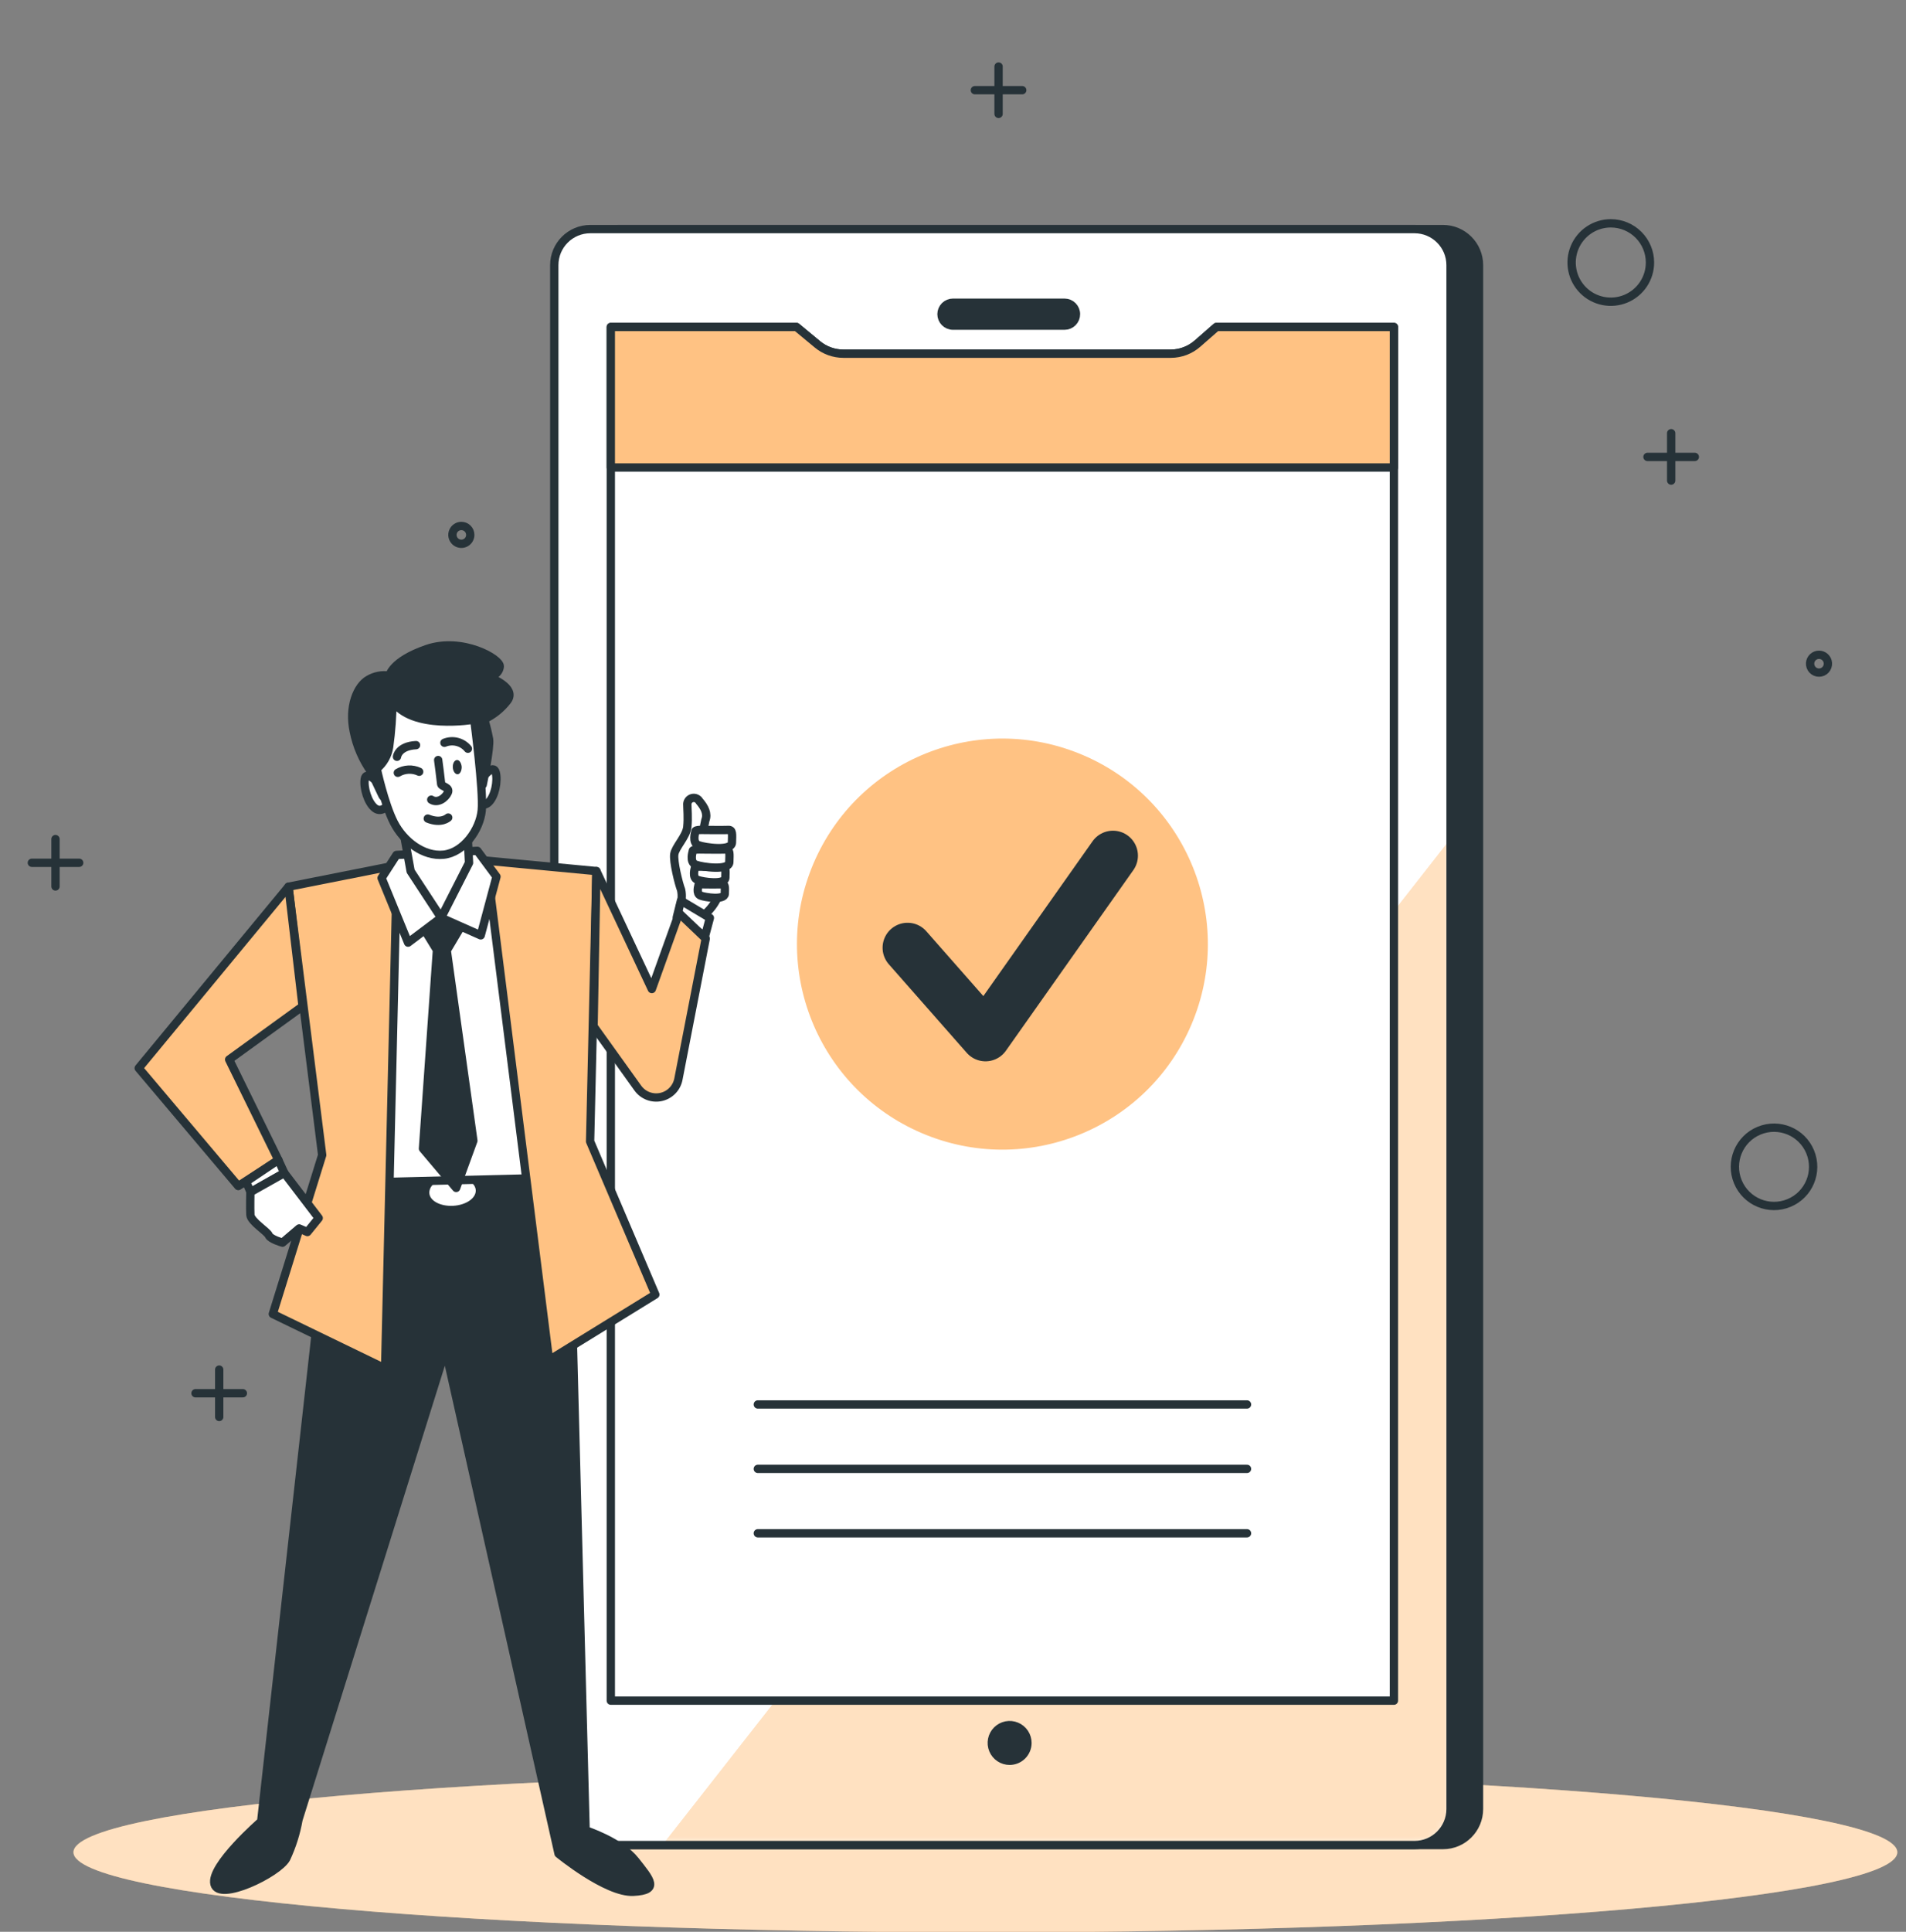 <svg width="229" height="232" viewBox="0 0 229 232" fill="none" xmlns="http://www.w3.org/2000/svg">
<rect x="0" y="0" width="229" height="232" fill="#808080" stroke="none"/>
<g clip-path="url(#clip0_209_697)">
<path d="M118.391 232.067C178.901 232.067 227.954 227.76 227.954 222.447C227.954 217.134 178.901 212.827 118.391 212.827C57.881 212.827 8.828 217.134 8.828 222.447C8.828 227.76 57.881 232.067 118.391 232.067Z" fill="#FFC283"/>
<path opacity="0.5" d="M118.391 232.067C178.901 232.067 227.954 227.76 227.954 222.447C227.954 217.134 178.901 212.827 118.391 212.827C57.881 212.827 8.828 217.134 8.828 222.447C8.828 227.76 57.881 232.067 118.391 232.067Z" fill="white"/>
<path d="M6.667 100.769V106.458" stroke="#263238" stroke-linecap="round" stroke-linejoin="round"/>
<path d="M9.515 103.616H3.826" stroke="#263238" stroke-linecap="round" stroke-linejoin="round"/>
<path d="M200.786 52.026V57.715" stroke="#263238" stroke-linecap="round" stroke-linejoin="round"/>
<path d="M203.627 54.873H197.939" stroke="#263238" stroke-linecap="round" stroke-linejoin="round"/>
<path d="M119.975 7.99V13.679" stroke="#263238" stroke-linecap="round" stroke-linejoin="round"/>
<path d="M122.817 10.831H117.128" stroke="#263238" stroke-linecap="round" stroke-linejoin="round"/>
<path d="M26.337 164.481V170.17" stroke="#263238" stroke-linecap="round" stroke-linejoin="round"/>
<path d="M29.179 167.322H23.49" stroke="#263238" stroke-linecap="round" stroke-linejoin="round"/>
<path d="M198.24 31.521C198.241 32.453 197.966 33.364 197.45 34.139C196.933 34.914 196.199 35.518 195.338 35.875C194.478 36.233 193.532 36.327 192.618 36.146C191.704 35.965 190.865 35.517 190.206 34.859C189.547 34.201 189.098 33.362 188.916 32.449C188.734 31.535 188.827 30.588 189.183 29.728C189.539 28.867 190.142 28.132 190.916 27.614C191.691 27.097 192.601 26.82 193.532 26.82C194.78 26.82 195.976 27.316 196.859 28.197C197.742 29.078 198.238 30.274 198.24 31.521Z" stroke="#263238" stroke-linecap="round" stroke-linejoin="round"/>
<path d="M214.941 144.474C217.34 143.481 218.479 140.731 217.486 138.332C216.492 135.933 213.742 134.794 211.343 135.788C208.945 136.781 207.806 139.531 208.799 141.93C209.793 144.329 212.543 145.468 214.941 144.474Z" stroke="#263238" stroke-linecap="round" stroke-linejoin="round"/>
<path d="M219.616 79.623C219.628 79.77 219.609 79.918 219.56 80.058C219.512 80.197 219.435 80.325 219.335 80.434C219.234 80.542 219.113 80.628 218.977 80.688C218.842 80.747 218.696 80.777 218.549 80.777C218.401 80.777 218.255 80.747 218.12 80.688C217.984 80.628 217.863 80.542 217.762 80.434C217.662 80.325 217.585 80.197 217.537 80.058C217.488 79.918 217.469 79.77 217.481 79.623C217.502 79.354 217.623 79.103 217.821 78.92C218.019 78.737 218.279 78.635 218.549 78.635C218.818 78.635 219.078 78.737 219.276 78.92C219.474 79.103 219.596 79.354 219.616 79.623Z" stroke="#263238" stroke-linecap="round" stroke-linejoin="round"/>
<path d="M56.5 64.231C56.502 64.443 56.44 64.65 56.323 64.827C56.206 65.004 56.039 65.143 55.843 65.225C55.648 65.307 55.432 65.329 55.224 65.288C55.016 65.248 54.825 65.146 54.674 64.997C54.524 64.847 54.421 64.656 54.379 64.448C54.337 64.24 54.358 64.025 54.439 63.829C54.52 63.633 54.657 63.465 54.834 63.347C55.01 63.229 55.217 63.166 55.429 63.166C55.712 63.166 55.984 63.278 56.184 63.477C56.385 63.677 56.499 63.948 56.5 64.231Z" stroke="#263238" stroke-linecap="round" stroke-linejoin="round"/>
<path d="M173.368 27.513H74.343C71.952 27.513 70.013 29.451 70.013 31.842V217.252C70.013 219.643 71.952 221.581 74.343 221.581H173.368C175.759 221.581 177.697 219.643 177.697 217.252V31.842C177.697 29.451 175.759 27.513 173.368 27.513Z" fill="#263238" stroke="#263238" stroke-linecap="round" stroke-linejoin="round"/>
<path d="M169.95 27.513H70.924C68.533 27.513 66.595 29.451 66.595 31.842V217.252C66.595 219.643 68.533 221.581 70.924 221.581H169.95C172.341 221.581 174.279 219.643 174.279 217.252V31.842C174.279 29.451 172.341 27.513 169.95 27.513Z" fill="white"/>
<mask id="mask0_209_697" style="mask-type:luminance" maskUnits="userSpaceOnUse" x="66" y="27" width="109" height="195">
<path d="M169.95 27.513H70.924C68.533 27.513 66.595 29.451 66.595 31.842V217.252C66.595 219.643 68.533 221.581 70.924 221.581H169.95C172.341 221.581 174.279 219.643 174.279 217.252V31.842C174.279 29.451 172.341 27.513 169.95 27.513Z" fill="white"/>
</mask>
<g mask="url(#mask0_209_697)">
<path d="M174.279 100.743L79.589 221.587H169.956C171.103 221.586 172.203 221.129 173.013 220.317C173.824 219.506 174.279 218.405 174.279 217.258V100.743Z" fill="#FFC283"/>
<path opacity="0.5" d="M174.279 100.743L79.589 221.587H169.956C171.103 221.586 172.203 221.129 173.013 220.317C173.824 219.506 174.279 218.405 174.279 217.258V100.743Z" fill="white"/>
</g>
<path d="M169.95 27.513H70.924C68.533 27.513 66.595 29.451 66.595 31.842V217.252C66.595 219.643 68.533 221.581 70.924 221.581H169.95C172.341 221.581 174.279 219.643 174.279 217.252V31.842C174.279 29.451 172.341 27.513 169.95 27.513Z" stroke="#263238" stroke-linecap="round" stroke-linejoin="round"/>
<path d="M127.902 39.109H114.498C114.132 39.109 113.782 38.963 113.523 38.705C113.264 38.446 113.119 38.096 113.119 37.73C113.119 37.549 113.155 37.37 113.224 37.203C113.294 37.036 113.395 36.885 113.523 36.757C113.652 36.63 113.804 36.529 113.971 36.46C114.138 36.391 114.317 36.356 114.498 36.357H127.902C128.266 36.357 128.616 36.502 128.873 36.759C129.13 37.017 129.275 37.366 129.275 37.73C129.276 37.911 129.241 38.09 129.172 38.257C129.104 38.424 129.003 38.576 128.875 38.705C128.748 38.833 128.596 38.934 128.429 39.004C128.262 39.073 128.083 39.109 127.902 39.109Z" fill="#263238" stroke="#263238" stroke-linecap="round" stroke-linejoin="round"/>
<path d="M167.474 204.239H73.387V39.269H95.687L98.195 41.347C99.07 42.076 100.173 42.475 101.312 42.476H140.659C141.84 42.471 142.979 42.038 143.866 41.257L146.136 39.269H167.474V204.239Z" fill="white" stroke="#263238" stroke-linecap="round" stroke-linejoin="round"/>
<path d="M91.05 168.669H149.824" stroke="#263238" stroke-linecap="round" stroke-linejoin="round"/>
<path d="M91.05 176.404H149.824" stroke="#263238" stroke-linecap="round" stroke-linejoin="round"/>
<path d="M91.05 184.139H149.824" stroke="#263238" stroke-linecap="round" stroke-linejoin="round"/>
<path d="M96.476 96.856C92.782 102.208 90.988 108.644 91.381 115.135C91.774 121.626 94.33 127.798 98.643 132.665C102.955 137.532 108.774 140.814 115.17 141.987C121.566 143.159 128.171 142.154 133.929 139.132C139.687 136.111 144.266 131.246 146.936 125.317C149.605 119.387 150.21 112.734 148.654 106.42C147.099 100.106 143.472 94.495 138.354 90.484C133.235 86.473 126.92 84.293 120.418 84.292C118.634 84.292 116.855 84.453 115.101 84.773" stroke="white" stroke-linecap="round" stroke-linejoin="round"/>
<path d="M101.433 91.36C100.456 92.206 99.535 93.114 98.676 94.079" stroke="white" stroke-linecap="round" stroke-linejoin="round"/>
<path d="M143.143 123.054C148.484 110.514 142.648 96.019 130.108 90.678C117.568 85.337 103.072 91.173 97.731 103.713C92.39 116.253 98.226 130.748 110.766 136.089C123.306 141.43 137.802 135.594 143.143 123.054Z" fill="#FFC283"/>
<path d="M109.04 113.819L118.404 124.459L133.719 102.762" stroke="#263238" stroke-width="6" stroke-linecap="round" stroke-linejoin="round"/>
<path d="M143.891 41.257C143.005 42.038 141.866 42.471 140.684 42.476H101.324C100.185 42.475 99.083 42.076 98.207 41.347L95.7 39.269H73.387V56.143H167.474V39.269H146.162L143.891 41.257Z" fill="#FFC283" stroke="#263238" stroke-linecap="round" stroke-linejoin="round"/>
<path d="M123.445 209.325C123.446 208.901 123.321 208.485 123.087 208.132C122.852 207.779 122.517 207.503 122.125 207.341C121.734 207.178 121.303 207.135 120.886 207.217C120.47 207.3 120.088 207.504 119.788 207.804C119.488 208.104 119.284 208.486 119.201 208.902C119.119 209.318 119.162 209.749 119.325 210.141C119.488 210.533 119.763 210.867 120.117 211.102C120.47 211.337 120.885 211.462 121.309 211.46C121.875 211.459 122.417 211.233 122.817 210.833C123.218 210.433 123.443 209.891 123.445 209.325Z" fill="#263238" stroke="#263238" stroke-linecap="round" stroke-linejoin="round"/>
<path d="M39.767 143.714L31.378 218.753C31.378 218.753 25.228 224.101 25.767 226.263C26.305 228.424 33.405 224.98 34.386 223.197C35.083 221.713 35.579 220.143 35.861 218.528L53.525 162.089L67.108 222.614C67.108 222.614 72.881 227.353 76.087 227.193C79.294 227.033 78.153 225.769 76.325 223.454C74.497 221.138 70.36 219.817 70.36 219.817L68.321 141.809L39.767 143.714Z" fill="#263238" stroke="#263238" stroke-linecap="round" stroke-linejoin="round"/>
<path d="M67.86 140.496L39.677 141.929L39.873 145.772L68.056 144.34L67.86 140.496Z" fill="#263238" stroke="#263238" stroke-linecap="round" stroke-linejoin="round"/>
<path d="M57.161 142.938C57.206 143.894 55.994 144.727 54.442 144.811C52.889 144.894 51.581 144.189 51.581 143.227C51.581 142.264 52.755 141.437 54.3 141.36C55.846 141.283 57.11 141.989 57.161 142.938Z" fill="white"/>
<path d="M52.332 103.507L41.736 106.611L43.051 142.027L67.904 141.411L64.761 104.803L52.332 103.507Z" fill="white" stroke="#263238" stroke-linecap="round" stroke-linejoin="round"/>
<path d="M47.695 103.905L46.271 164.34L32.777 157.805L38.709 138.718L34.662 106.49L47.695 103.905Z" fill="#FFC283" stroke="#263238" stroke-linecap="round" stroke-linejoin="round"/>
<path d="M58.425 103.36L65.967 163.34L78.736 155.47L70.899 137.082L71.656 104.611L58.425 103.36Z" fill="#FFC283" stroke="#263238" stroke-linecap="round" stroke-linejoin="round"/>
<path d="M50.395 110.671L52.498 114.096L50.818 137.942L54.807 142.662L56.873 136.993L53.678 114.141L55.648 110.832L52.787 107.125L50.395 110.671Z" fill="#263238" stroke="#263238" stroke-linecap="round" stroke-linejoin="round"/>
<path d="M52.999 110.216L49.029 113.205L45.847 105.444L47.637 102.674L57.353 102.18L59.65 105.277L57.758 112.332L52.999 110.216Z" fill="white" stroke="#263238" stroke-linecap="round" stroke-linejoin="round"/>
<path d="M48.445 99.691L49.336 104.623L52.999 110.216L56.353 103.623L56.141 99.46L48.445 99.691Z" fill="white" stroke="#263238" stroke-linecap="round" stroke-linejoin="round"/>
<path d="M34.662 106.49L16.666 128.276L28.627 142.438L33.444 139.308L27.53 127.244L36.355 120.856L34.662 106.49Z" fill="#FFC283" stroke="#263238" stroke-linecap="round" stroke-linejoin="round"/>
<path d="M33.444 139.308L34.162 140.873L30.109 143.169L29.564 141.912L33.444 139.308Z" fill="white" stroke="#263238" stroke-linecap="round" stroke-linejoin="round"/>
<path d="M34.162 140.873L38.292 146.286L36.933 147.96L35.945 147.53L33.944 149.236C33.944 149.236 32.482 148.826 32.296 148.357C32.11 147.889 30.128 146.696 30.083 145.901C30.038 145.106 30.083 143.169 30.083 143.169L34.162 140.873Z" fill="white" stroke="#263238" stroke-linecap="round" stroke-linejoin="round"/>
<path d="M81.68 108.863C81.924 108.227 81.977 107.534 81.834 106.868C81.539 106.105 80.885 103.462 81.013 102.59C81.141 101.718 82.463 100.448 82.578 99.319C82.693 98.191 82.578 97.158 82.578 96.549C82.589 96.382 82.653 96.223 82.761 96.096C82.869 95.968 83.016 95.879 83.178 95.842C83.341 95.804 83.512 95.82 83.665 95.888C83.818 95.955 83.945 96.07 84.027 96.215C84.669 96.959 85.054 97.722 84.746 98.511C84.536 99.393 84.437 100.298 84.451 101.205C84.451 101.205 85.477 102.622 86.041 103.546C86.606 104.469 86.554 106.887 86.176 107.856C85.823 108.589 85.326 109.244 84.714 109.78L84.778 111.447L81.68 108.863Z" fill="white" stroke="#263238" stroke-linecap="round" stroke-linejoin="round"/>
<path d="M83.553 99.871C83.553 99.871 83.104 101.192 83.893 101.493C84.682 101.795 87.908 102.244 87.94 101.205C87.972 100.166 88.036 99.646 87.516 99.672C86.997 99.698 84.579 99.672 84.579 99.672C84.579 99.672 83.457 99.614 83.553 99.871Z" fill="white" stroke="#263238" stroke-linecap="round" stroke-linejoin="round"/>
<path d="M83.918 106.349C83.918 106.349 83.598 107.33 84.168 107.554C84.739 107.779 87.061 108.119 87.08 107.343C87.1 106.567 87.144 106.182 86.772 106.201C86.4 106.22 84.656 106.201 84.656 106.201C84.656 106.201 83.848 106.143 83.918 106.349Z" fill="white" stroke="#263238" stroke-linecap="round" stroke-linejoin="round"/>
<path d="M83.489 104.251C83.489 104.251 83.117 105.393 83.777 105.656C84.438 105.919 87.125 106.297 87.151 105.412C87.176 104.527 87.228 104.065 86.792 104.085C86.356 104.104 84.342 104.085 84.342 104.085C84.342 104.085 83.405 104.033 83.489 104.251Z" fill="white" stroke="#263238" stroke-linecap="round" stroke-linejoin="round"/>
<path d="M83.239 102.218C83.239 102.218 82.79 103.539 83.585 103.841C84.38 104.142 87.593 104.591 87.625 103.552C87.657 102.513 87.722 101.994 87.202 102.019C86.683 102.045 84.265 102.019 84.265 102.019C84.265 102.019 83.142 101.968 83.239 102.218Z" fill="white" stroke="#263238" stroke-linecap="round" stroke-linejoin="round"/>
<path d="M81.314 110.177L81.815 108.164L85.291 110.235L84.707 112.422L81.314 110.177Z" fill="white" stroke="#263238" stroke-linecap="round" stroke-linejoin="round"/>
<path d="M71.656 104.61L78.313 118.778L81.584 109.664L84.791 112.717L81.507 129.611C81.405 130.131 81.152 130.61 80.781 130.988C80.41 131.367 79.937 131.629 79.419 131.742C78.901 131.855 78.362 131.814 77.867 131.625C77.371 131.435 76.943 131.105 76.633 130.675L71.316 123.255L71.656 104.61Z" fill="#FFC283" stroke="#263238" stroke-linecap="round" stroke-linejoin="round"/>
<path d="M45.347 93.932C45.347 93.932 44 92.495 43.827 93.547C43.654 94.599 44.199 96.414 45.046 97.062C45.892 97.71 46.636 96.638 46.636 96.638L45.347 93.932Z" fill="white" stroke="#263238" stroke-linecap="round" stroke-linejoin="round"/>
<path d="M58.078 93.284C58.078 93.284 59.265 91.719 59.553 92.745C59.842 93.772 59.47 95.638 58.694 96.369C57.918 97.1 57.065 96.106 57.065 96.106L58.078 93.284Z" fill="white" stroke="#263238" stroke-linecap="round" stroke-linejoin="round"/>
<path d="M45.886 95.407L44.603 92.694C43.571 91.241 42.856 89.587 42.506 87.839C41.865 84.863 42.923 82.387 44.27 81.624C45.027 81.171 45.92 81.003 46.79 81.15C46.79 81.15 47.047 79.405 51.28 77.943C55.513 76.481 60.118 79.117 60.047 80.04C59.977 80.964 58.848 81.374 58.848 81.374C58.848 81.374 62.144 82.593 60.951 84.151C60.216 85.103 59.264 85.866 58.174 86.377C58.413 87.162 58.608 87.961 58.758 88.769C58.925 89.802 57.995 94.24 57.995 94.24L55.718 87.999L48.573 88.365C48.573 88.365 48.15 91.392 47.393 92.469C46.91 93.287 46.641 94.214 46.611 95.163C46.611 95.163 46.277 96.305 45.886 95.407Z" fill="#263238" stroke="#263238" stroke-linecap="round" stroke-linejoin="round"/>
<path d="M47.156 84.132C47.144 85.995 47.009 87.854 46.752 89.699C46.597 90.725 46.067 91.658 45.264 92.316C45.264 92.316 46.175 96.542 47.329 98.793C48.483 101.045 50.882 102.892 53.3 102.642C55.718 102.391 57.648 99.646 57.879 97.325C58.11 95.003 56.975 86.422 56.975 86.422C56.975 86.422 49.42 87.749 47.156 84.132Z" fill="white" stroke="#263238" stroke-linecap="round" stroke-linejoin="round"/>
<path d="M47.797 92.809C48.182 92.582 48.617 92.451 49.064 92.428C49.511 92.406 49.957 92.493 50.363 92.681" stroke="#263238" stroke-linecap="round" stroke-linejoin="round"/>
<path d="M47.695 90.885C47.695 90.885 47.842 89.603 49.984 89.487" stroke="#263238" stroke-linecap="round" stroke-linejoin="round"/>
<path d="M53.396 89.205C53.881 89.007 54.416 88.969 54.924 89.097C55.432 89.225 55.886 89.512 56.218 89.917" stroke="#263238" stroke-linecap="round" stroke-linejoin="round"/>
<path d="M52.646 91.277C52.646 91.277 52.986 93.842 53.005 94.156C53.024 94.471 54.095 94.528 53.807 95.183C53.518 95.837 52.588 96.529 51.812 96.035" stroke="#263238" stroke-linecap="round" stroke-linejoin="round"/>
<path d="M53.852 98.184C53.852 98.184 53.037 98.973 51.395 98.306" stroke="#263238" stroke-linecap="round" stroke-linejoin="round"/>
<path d="M55.474 92.098C55.474 92.572 55.276 92.97 54.98 92.983C54.685 92.996 54.429 92.624 54.403 92.155C54.378 91.687 54.602 91.29 54.897 91.27C55.192 91.251 55.429 91.629 55.474 92.098Z" fill="#263238"/>
</g>
<defs>
<clipPath id="clip0_209_697">
<rect width="229" height="232" fill="white"/>
</clipPath>
</defs>
</svg>

